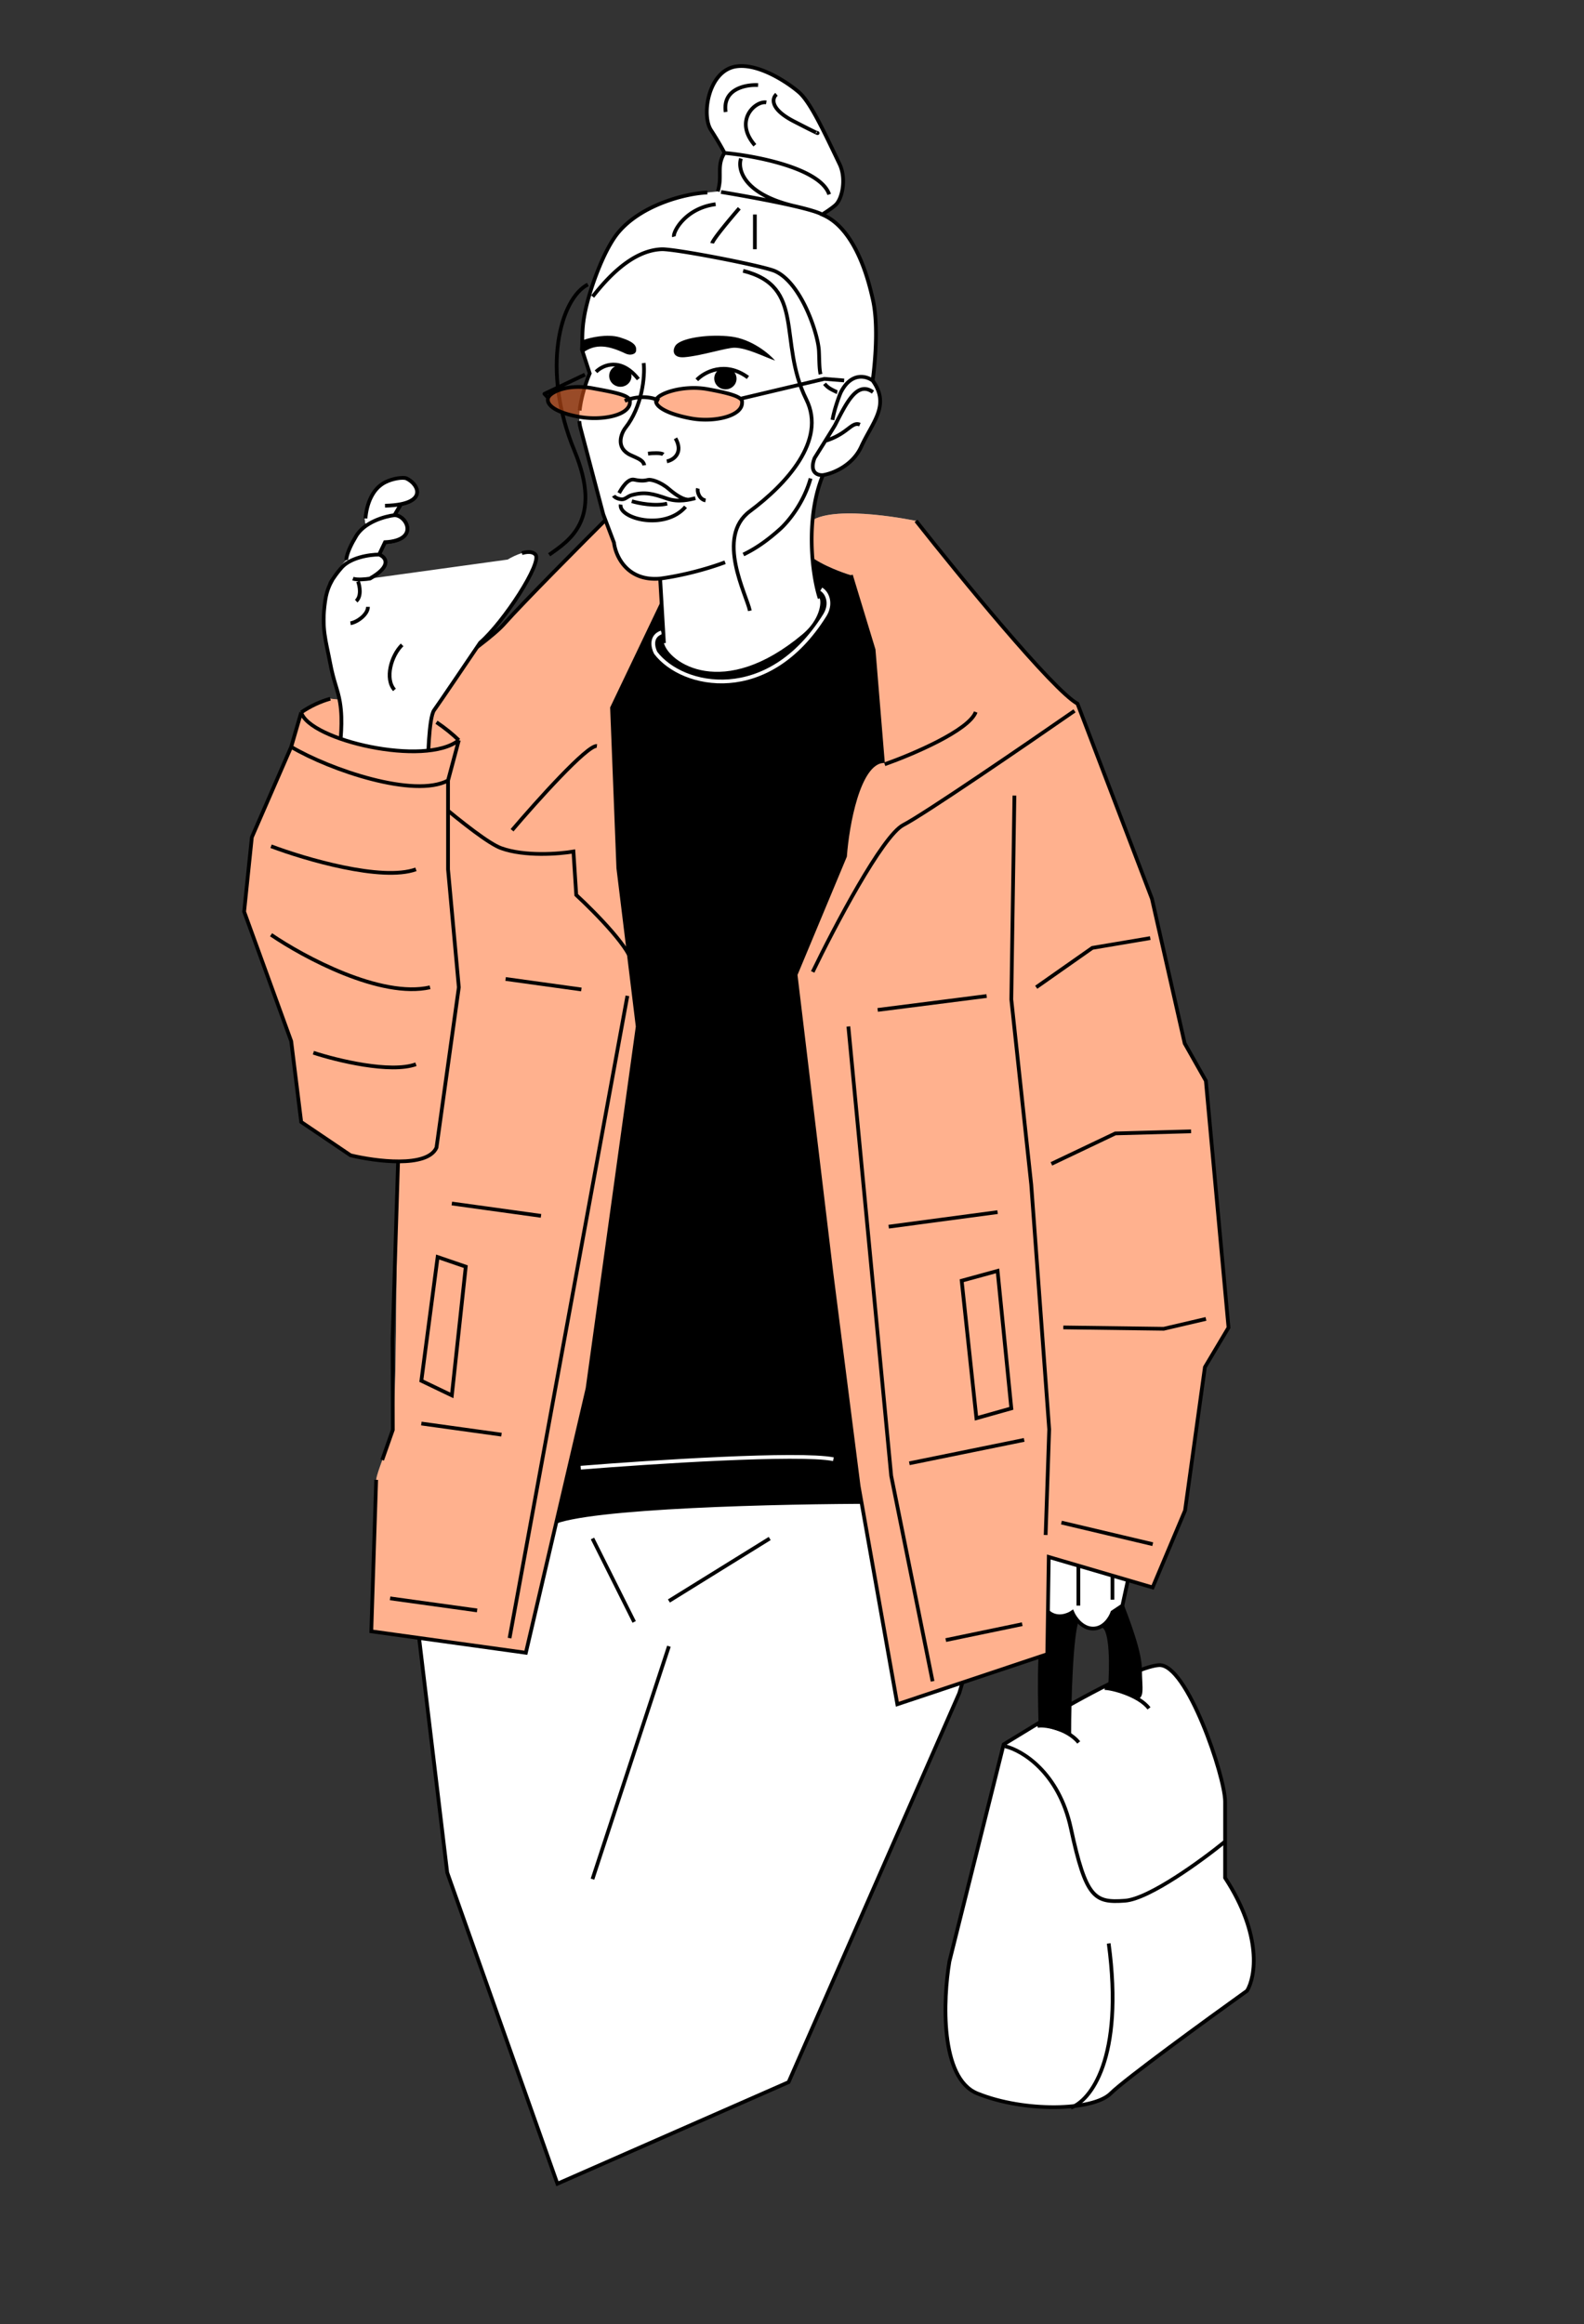 <svg width="424" height="622" fill="none" xmlns="http://www.w3.org/2000/svg"><rect width="100%" height="100%" fill="#333333" stroke="none"/><path d="m116.242 410.893-5.205 17.927 8.675 72.289 29.494 83.277 61.879-27.181 45.686-104.095 13.88-46.265-28.337-19.085-116.819 10.988-9.253 12.145Z" fill="#fff" stroke="#000"/><path d="m158.592 502.873 20.463-62.321m-20.463-28.834 11.162 22.323m9.301-5.605 26.977-16.718" stroke="#000"/><path d="m268.659 466.802 9.028-5.495c8.373-5.103 26.612-15.386 32.578-15.7 7.458-.393 17.663 29.83 17.663 36.503v20.41c10.048 15.386 8.112 26.56 5.887 30.223-10.597 7.588-32.735 23.707-36.503 27.475-4.71 4.71-23.157 5.103-35.718 0-10.048-4.082-9.158-25.251-7.457-35.325l14.522-58.091Z" fill="#fff" stroke="#000"/><path d="M277.679 461.906c1.349-.482 7.836.452 11.074 4.383m6.921-14.534c1.735-.097 9.229 1.845 11.882 5.421M269.02 467.31c4.529 1.06 14.397 6.938 17.635 21.971 4.047 18.791 6.36 19.947 14.454 19.369 6.476-.463 20.622-10.793 26.885-15.9m-41.339 71.264c5.108-1.767 14.283-13.027 10.118-43.93" stroke="#000"/><path d="M280.989 431.507c-3.154 1.92-2.731 20.506-2.503 29.592l7.729 2.537c0-8.343.5-26.54 2.146-30.243 2.057-4.629 3.772.686 6.857 1.714 2.469.823 2.286 11.429 1.886 16.629.514.286 4.011.493 6.068 1.865 3.008 2.005 1.99-2.208 1.99-6.836 0-4.629-3.258-13.201-5.486-18.858-2.229-5.657-14.744 1.2-18.687 3.6Z" fill="#000" stroke="#000"/><path d="M280.685 431.455c-2.316-1.93-.965-13.352 0-18.821 13.458-2.664 20.768 1.109 22.742 3.329l-2.99 13.716-2.664 1.776c-.494 1.456-2.223 4.367-5.187 4.367-2.965 0-4.941-2.911-5.559-4.367-1.149.805-4.026 1.931-6.342 0Z" fill="#fff"/><path d="M288.656 417.897v11.782m9.117-8.617v7.034m-17.088-15.462c-.965 5.469-2.316 16.891 0 18.821 2.316 1.931 5.193.805 6.342 0 .618 1.456 2.594 4.367 5.559 4.367 2.964 0 4.693-2.911 5.187-4.367l2.664-1.776 2.99-13.716c-1.974-2.22-9.284-5.993-22.742-3.329Z" stroke="#000"/><path d="M218.873 160.229c-13.867 16.178-33.316 4.162-42.464-1.616l-48.535 66.134 19.74 90.999v91.962c9.244-4.622 61.95-5.777 87.147-5.777l15.889-164.184-15.889-85.703-18.93-3.782 3.042 11.967Z" fill="#000" stroke="#000"/><path d="M219.827 157.676c1.779 1.082 2.783 4.034.956 6.958-15.16 24.275-38.124 19.458-45.263 10.082-.737-1.386-1.461-4.424 1.542-5.484M155.45 392.769c18.762-1.513 58.555-4.085 67.634-2.269" stroke="#fff"/><path d="M134.889 167.034c-5.151 5.806-28.25 20.896-39.156 27.716l12.138 12.357-12.794 25.669-3.106 12.237-7.404 16.343-4.29 38.854 26.401 10.417c-.953 38.457-.291 59.692-1.711 71.95-1.748 6.644-3.812 10.584-4.273 13.436l-1.306 40.548 41.374 5.733 16.51-70.73 13.421-96.852-5.187-42.408-1.683-42.88 14.174-29.662.904-24.118-15.517 2.197c-7.352 7.312-23.344 23.387-28.495 29.193ZM288.414 188.309c-6.468-3.505-31.5-34.066-43.207-48.909 0 0-21.27-4.507-28.048 0-11.833 7.868 10.616 14.528 10.616 14.528l6.071 19.956 2.454 29.796c-6.607.655-9.493 17.238-10.109 25.447l-13.23 31.703 9.573 79.712 7.3 57.142 10.363 58.389 40.134-13.397.402-26.013 27.798 8.151 8.678-20.586 5.317-38.369 6.318-10.585-6.061-66.037-5.674-10.023-8.763-38.702-19.932-52.203Z" fill="#fff"/><path d="M134.889 167.034c-5.151 5.806-28.25 20.896-39.156 27.716l12.138 12.357-12.794 25.669-3.106 12.237-7.404 16.343-4.29 38.854 26.401 10.417c-.953 38.457-.291 59.692-1.711 71.951-1.748 6.643-3.812 10.583-4.273 13.435l-1.306 40.548 41.374 5.733 16.51-70.73 13.421-96.852-5.187-42.408-1.683-42.88 14.174-29.662.904-24.118-15.517 2.197c-7.352 7.312-23.344 23.387-28.495 29.193ZM288.414 188.309c-6.468-3.505-31.5-34.066-43.207-48.909 0 0-21.27-4.507-28.048 0-11.833 7.868 10.616 14.528 10.616 14.528l6.071 19.956 2.454 29.796c-6.607.655-9.493 17.238-10.109 25.447l-13.23 31.703 9.573 79.712 7.3 57.142 10.363 58.389 40.134-13.397.402-26.013 27.798 8.151 8.678-20.586 5.317-38.369 6.318-10.585-6.061-66.037-5.674-10.023-8.763-38.702-19.932-52.203Z" fill="#FF641E" fill-opacity=".5"/><path d="M245.207 139.4c11.707 14.843 36.739 45.404 43.207 48.909l19.932 52.203 8.763 38.702 5.674 10.023 6.061 66.037-6.318 10.585-5.317 38.369-8.678 20.586-27.798-8.151-.402 26.013-40.134 13.397-10.363-58.389-7.3-57.142-9.573-79.712 13.23-31.703c.616-8.209 3.502-24.792 10.109-25.447l-2.454-29.796-6.071-19.956M100.694 396.013l-1.306 40.548 41.374 5.733 16.51-70.73 13.421-96.852-5.187-42.408-1.682-42.88 14.173-29.662.904-24.118-15.517 2.197c-7.352 7.312-23.344 23.387-28.495 29.193-5.151 5.806-28.25 20.896-39.156 27.716l12.138 12.357M80.277 292.31l4.29-30.954 7.404-16.343 3.106-12.237 10.172-20.408" stroke="#000"/><path d="M96.171 196.006c10.027 9.366 31.655 28.67 37.954 30.961 6.3 2.291 15.54 1.563 19.372.912l.752 11.625c5.151 4.752 15.334 15.124 14.852 18.602m48.437 1.987c5.748-11.901 18.648-36.427 24.257-39.32 5.61-2.892 32.89-21.567 45.829-30.543m-50.812 14.299c7.353-2.598 22.52-9.032 24.364-13.985m-124.108 31.632c6.52-7.657 20.189-22.884 22.705-22.535m-66.98 43.166 19.588 10.474M81.93 296.313l26.057 3.611m12.96 22.145 23.867 3.307M117.467 256.4l-6.424 46.362-4.463 7.314-1.489 48.08.055 24.496-2.841 8.057m10.482-9.757 21.449 2.972m-29.819 43.81 23.301 3.229m40.22-164.465-31.54 171.876m98.539-168.11 29.167-3.718m7.432-53.636-.828 54.551 5.332 49.562 4.807 65.489-.953 28.271m4.733-55.55 26.875.359 11.303-2.64m-41.367-41.491 17.115-8.146 20.27-.556m-41.45-38.558 15.019-10.539 15.507-2.614m-23.777 156.406 24.439 5.785M243.41 391.59l30.736-6.258m-36.265-57.061 29.147-3.894M135.336 261.98l20.278 2.81m71.475 9.905 11.464 120.254 11.077 54.977m3.535-11.027 20.458-4.251m-16.2-91.917 3.942 36.791 9.343-2.628-3.68-36.791-9.605 2.628Zm-140.278-6.34 7.526 2.58-3.724 34.452-8.16-3.918 4.358-33.114Z" stroke="#000"/><path d="M165.608 62.086c6.288-7.393 18.077-10.34 23.737-10.566l2.801-.29s.458-1.523.519-3.006c.054-1.311-.331-2.796-.12-4.091.22-1.346 1.381-3.207 1.381-3.207-.338-.702-1.536-2.912-3.625-6.14-2.611-4.034-.686-15.968 6.8-17.017 5.988-.84 13.646 4.242 16.726 6.887 3.081 2.646 6.665 10.427 10.922 19.294 1.79 3.73.793 9.192-1.121 10.928-1.153 1.046-3.302 2.74-4.262 2.785 8.826 2.575 13.476 19.044 14.251 22.396 1.357 5.868.908 14.765-.025 21.795 4.78 6.607-.093 11.148-3.052 17.662-2.367 5.212-7.825 7.256-10.258 7.626-4.741 11.445-2.974 26.534-.867 32.979.54 1.219 0 5.758-4.548 9.575-21.351 17.915-35.834 7.557-37.147 2.41l-1.017-17.27c-8.866.795-11.925-6.062-12.346-9.59l-2.871-7.589c-1.575-5.97-5.007-18.978-6.135-23.246-1.127-4.269 1.199-11.432 2.503-14.48l-2.083-6.401c.447-7.239 2.578-22.909 9.837-31.444Z" fill="#fff"/><path d="M198.922 72.475c16.917 4.229 9.187 18.864 16.917 34.437 5.465 11.011-5.438 22.691-15.116 29.905-9.265 6.907-.876 22.344 0 26.634M157.365 76.131c-7.394 3.76-12.595 22.75-3.595 44.503 7.676 18.557-1.505 24.073-6.771 27.834M172.299 97.156c.405 3.694-.48 11.741-4.868 17.308-1.201 1.55-2.732 5.416 1.371 7.32 1.946.903 3.456 1.381 3.64 2.741m6.055-1.066c1.791-.344 4.517-2.279 2.321-6.153m-7.354 4.088c1.102-.136 3.461-.284 4.08.215" stroke="#000"/><path d="M189.345 51.52c-5.66.227-17.449 3.173-23.737 10.566-3.632 4.271-7.015 13.385-8.511 19.278-1.494 5.885-1.103 8.55-1.326 12.166l2.083 6.4c-.904 2.113-2.298 6.2-2.694 9.932m21.543 44.974c-8.866.795-11.925-6.062-12.346-9.59l-2.871-7.589c-1.575-5.97-5.007-18.978-6.135-23.246a9.29 9.29 0 0 1-.27-1.735m21.622 42.16 1.017 17.27m-1.017-17.27c3.944-.512 10.794-1.91 17.38-4.367m25.332 9.652c-2.107-6.445-3.874-21.534.867-32.979m0 0c2.433-.37 7.891-2.414 10.258-7.626 2.959-6.514 7.832-11.055 3.052-17.662m-13.31 25.288c-1.369.116-3.733-.634-2.242-4.558 0 0 5.231-8.334 5.478-8.814 3.073-5.975 5.905-11.927 10.153-8.843m-.079-3.073c.933-7.03 1.383-15.927.025-21.795-.775-3.352-4.074-18.732-13.547-22.654m13.522 44.449c-1.693-1.258-5.777-2.373-8.574 3.238-.529 1.274-1.706 4.512-2.183 7.275m-2.765-54.962s2.405-1.481 3.558-2.526c1.914-1.737 2.911-7.2 1.121-10.93-4.257-8.866-7.841-16.647-10.922-19.293-3.08-2.645-10.738-7.727-16.726-6.887-7.486 1.05-9.41 12.983-6.8 17.017 2.089 3.228 3.287 5.438 3.625 6.14m26.144 16.479c-2.994-1.748-18.553-4.616-27.066-6.026m.922-10.453c8.355.776 25.657 4.084 28.026 11.106m-28.026-11.106c-1.601 2.566-1.145 4.476-1.261 7.298-.061 1.483-.519 3.006-.519 3.006m24.821 76.815c-1.881 6.746-6.196 11.841-8.361 13.715-2.958 2.637-6.016 4.902-9.614 6.633m22.201-30.492c5.849-1.916 6.777-5.166 8.97-4.268m-22.311-88.39c-1.179 1-1.904 3.844 4.627 7.22 6.53 3.374 6.807 3.396 6.129 2.984m-15.684-12.675c-3.267-.184-9.576.997-8.68 7.197m10.877-2.558c-2.912-.503-8.811 4.834-3.061 11.464m-3.732 3.553c-.932 2.876.663 9.35 13.785 12.6m-20.559-.373c-8.302 1.094-11.483 7.58-11.154 8.681m17.488-7.587c-2.346 2.696-7.08 8.34-7.256 9.355m11.428-7.7V66.7m17.573 33.452c-.375-1.777-.303-3.915-.427-6.309-.231-4.461-4.672-18.09-11.732-21.275-3.154-1.422-26.853-6.017-30.409-5.868-7.946.333-14.585 7.809-18.423 12.67m62.086 23.321c.426.555.983 1.041 1.716 1.451.458.248 1.433.754 1.675.795" stroke="#000"/><path d="M165.963 90.293c-3.429-1.062-8.041.084-9.593.626-.905.612-.793 2.597-.351 3.479 3.451-2.555 6.921-1.92 11.431.223 1.292.613 2.726.18 2.822-.768.119-1.186-.258-2.305-4.309-3.56ZM195.64 90.06c-5.564-.673-12.455.244-14.491 2.037-1.114.981-1.591 3.79 2.039 3.5 4.536-.365 11.323-2.588 13.495-2.546 3.338.065 7.854 2.438 10.796 3.447-1.628-1.866-6.274-5.767-11.839-6.439Z" fill="#000"/><ellipse cx="166.044" cy="100.619" rx="2.986" ry="2.881" transform="rotate(9.804 166.044 100.619)" fill="#000"/><ellipse cx="194.171" cy="101.308" rx="2.986" ry="2.881" transform="rotate(9.804 194.171 101.308)" fill="#000"/><path d="M164.264 132.646c.267.484 1.226.921 2.161.978.935.056 1.56-.802 2.607-1.103 3.604-1.038 5.876-.346 9.544.918 3.076 1.06 6.106.239 7.555-.113m-20.402-1.376c.694-1.341 2.349-3.958 4.022-3.589 2.092.46 3.021.225 3.742.054.722-.172 3.227.458 5.53 2.437 2.302 1.978 4.175 2.951 5.376 2.862m2.411-2.998c-.262.895.387 2.917 2.056 3.205M166.144 135.023c-.638 3.693 11.731 7.097 17.359.606m-14.387-1.501c1.783.543 6.174 1.433 9.464.65M159.543 99.495c1.821-1.824 6.637-3.985 11.326 1.957m15.654.2c2.014-2.088 7.57-5.139 13.682-.637" stroke="#000"/><path d="M168.615 107.551c.055 3.622-7.535 5.115-13.667 3.986-6.133-1.129-8.606-3.095-8.284-4.848.323-1.753 5.291-4.012 11.903-2.794 6.133 1.128 10.37 1.903 10.048 3.656ZM198.629 107.696c.152 3.679-7.504 5.406-13.636 4.277-6.133-1.129-9.709-3.112-9.386-4.864.322-1.753 7.213-4.18 13.825-2.962 6.133 1.129 9.464 2.096 9.197 3.549Z" fill="#FF641E" fill-opacity=".5"/><path d="m220.66 101.391.039-.499-.078-.006-.076.018.115.487Zm-74.926 4.006-.215-.452a.503.503 0 0 0-.152.791l.367-.339Zm22.881 2.154-.492-.091-.009.049.001.049.5-.007Zm30.014.145-.492-.09-.01.055.002.056.5-.021Zm-.381-.486 22.527-5.333-.23-.973-22.527 5.333.23.973Zm22.372-5.321 5.291.422.079-.997-5.291-.422-.079.997Zm-64.27-2.087-10.831 5.143.429.904 10.831-5.143-.429-.904Zm-10.983 5.934.798.866.735-.678-.799-.866-.734.678Zm22.748 1.822c.011.706-.343 1.344-1.06 1.91-.725.573-1.787 1.041-3.078 1.374-2.58.665-5.937.756-8.939.204l-.181.983c3.13.576 6.635.486 9.369-.219 1.366-.352 2.575-.866 3.449-1.557.882-.697 1.457-1.604 1.44-2.71l-1 .015Zm-13.077 3.488c-3.037-.56-5.118-1.318-6.385-2.121-1.285-.814-1.602-1.575-1.497-2.146l-.983-.181c-.218 1.182.541 2.282 1.945 3.171 1.421.901 3.644 1.69 6.739 2.26l.181-.983Zm-7.882-4.267c.046-.247.288-.618.865-1.031.559-.399 1.363-.787 2.38-1.091 2.029-.608 4.843-.866 8.076-.271l.181-.983c-3.38-.622-6.356-.359-8.544.296-1.093.327-2.004.757-2.674 1.236-.652.466-1.152 1.034-1.267 1.663l.983.181Zm11.321-2.393c3.079.567 5.636 1.037 7.387 1.58.879.273 1.502.549 1.879.832.362.273.414.479.38.662l.983.181c.128-.694-.229-1.241-.762-1.642-.519-.39-1.278-.707-2.184-.988-1.821-.565-4.45-1.046-7.502-1.608l-.181.983Zm39.652 3.331c.03.72-.314 1.38-1.025 1.974-.718.6-1.78 1.101-3.072 1.465-2.583.729-5.953.877-8.949.325l-.181.984c3.136.577 6.661.426 9.401-.346 1.369-.386 2.576-.937 3.442-1.66.873-.729 1.43-1.665 1.383-2.783l-.999.041Zm-13.046 3.764c-3.039-.559-5.412-1.325-6.971-2.148-.781-.413-1.329-.825-1.658-1.209-.326-.381-.4-.685-.356-.925l-.983-.181c-.117.637.135 1.238.58 1.757.443.516 1.111.999 1.95 1.442 1.682.889 4.164 1.678 7.257 2.248l.181-.984Zm-8.985-4.282c.015-.078.081-.221.277-.417.191-.19.473-.399.846-.613.746-.426 1.8-.842 3.066-1.171 2.53-.658 5.831-.953 9.055-.36l.181-.983c-3.389-.624-6.839-.314-9.488.375-1.324.345-2.467.789-3.31 1.272a5.02 5.02 0 0 0-1.056.773c-.268.267-.488.584-.554.943l.983.181Zm13.244-2.561c3.068.565 5.396 1.083 6.919 1.632.766.276 1.282.545 1.584.799.289.245.315.412.292.537l.984.181c.11-.602-.18-1.101-.631-1.482-.44-.371-1.09-.687-1.89-.976-1.609-.58-4.013-1.11-7.077-1.674l-.181.983Zm-21.878 3.11c1.443-.699 5.251-1.705 8.777-.107l.413-.91c-3.89-1.764-8.024-.659-9.626.118l.436.899Z" fill="#000"/><path d="M80.624 190.643c2.555-1.74 5.168-2.925 7.785-3.66 8.742.865 26.665 3.335 28.425 6.292 2.412 1.629 4.449 3.317 5.982 4.814l-2.888 10.778v23.777l2.888 31.572-5.982 42.897c-2.475 5.491-16.363 3.661-22.998 2.059l-13.212-8.922-2.679-21.62-12.593-34.662 2.059-19.904 10.534-24.193 2.679-9.228Z" fill="#fff"/><path d="M80.624 190.643c2.555-1.74 5.168-2.925 7.785-3.66 8.742.865 26.665 3.335 28.425 6.292 2.412 1.629 4.449 3.317 5.982 4.814l-2.888 10.778v23.777l2.888 31.572-5.982 42.897c-2.475 5.491-16.363 3.661-22.998 2.059l-13.212-8.922-2.679-21.62-12.593-34.662 2.059-19.904 10.534-24.193 2.679-9.228Z" fill="#FF641E" fill-opacity=".5"/><path d="M91.003 187.949c.886 5.359 0 10.085 0 13.908l23.473 6.771c0-5.395.342-16.658 1.711-18.553 1.368-1.895 8.788-12.845 12.327-18.083 6.349-5.503 16.72-21.482 14.815-23.587-1.524-1.683-5.557.192-7.436 1.34l-36.917 5.094c6.147-3.503 4.229-5.749 2.502-6.434l1.579-3.306c9.322-.497 5.779-7.238 2.531-7.238l1.733-2.946c6.629-1.347 4.396-5.476 1.515-6.855-.923-.442-4.307.656-5.779 1.024-1.471.368-3.91 5.047-4.944 7.577-1.035 2.529 0 4.024 0 4.024-.92.276-2.84 2.499-3.837 3.917-.996 1.418-1.18 5.143-1.18 5.143-1.265.115-6.087 7.456-6.087 11.311 0 9.387.261 10.517 1.304 16.079 1.043 5.563 2.11 7.302 2.69 10.814Z" fill="#fff"/><path d="M103.057 129.084c1.472-.368 4.856-1.466 5.779-1.024 2.881 1.379 5.114 5.508-1.515 6.855m-4.264.42c1.714-.038 3.121-.188 4.264-.42m0 0-1.733 2.946c3.248 0 6.791 6.741-2.531 7.238l-1.579 3.306c1.727.685 3.645 2.931-2.502 6.434m-10.104.438c-1.047 2.02-1.526 3.432-1.862 5.779-1.017 7.097.26 10.517 1.303 16.079 1.043 5.563 2.11 7.302 2.69 10.814.886 5.359 0 10.085 0 13.908l23.473 6.771c0-5.395.342-16.658 1.711-18.553 1.368-1.895 8.788-12.845 12.327-18.083 6.349-5.503 16.72-21.482 14.815-23.587-.77-.85-2.18-.792-3.629-.379" stroke="#000"/><path d="M94.276 144.602c-.997 1.418-1.18 5.143-1.18 5.143 1.417 1.698 4.579 5.094 5.88 5.094 6.147-3.503 4.229-5.749 2.501-6.434l1.58-3.306c9.322-.497 5.779-7.238 2.531-7.238l1.733-2.946c6.629-1.347 4.396-5.476 1.515-6.855-.924-.442-4.307.656-5.779 1.024-1.472.368-3.91 5.047-4.945 7.577-1.035 2.529 0 4.024 0 4.024-.92.276-2.84 2.499-3.836 3.917Z" fill="#fff"/><path d="M103.057 135.335c1.713-.038 3.121-.188 4.264-.42m0 0c6.629-1.347 4.396-5.476 1.515-6.855-.923-.442-3.744-.031-5.779 1.024-3.454 1.793-4.898 5.828-5.233 9.656m9.497-3.825-1.733 2.946m0 0c3.248 0 6.791 6.741-2.531 7.238l-1.579 3.306m4.11-10.544c-2.345.276-8.286 1.794-10.461 5.959-.761 1.217-2.317 4.125-2.45 6.02m8.801-1.435c1.727.685 3.645 2.931-2.502 6.434-1.049.169-3.418.405-4.51 0m7.012-6.434c-2.452-.001-7.946.757-10.308 3.803-.59.67-1.978 2.41-2.817 4.004m7.48-.612c.454 1.202.992 3.939-.49 5.266m-1.527 5.924c1.829-.292 4.674-2.365 4.674-4.393m7.098 22.223c-2.642-2.951-.899-9.166 2.045-12.042" stroke="#000"/><path d="M122.816 198.088c-9.045 7.209-39.998 0-42.192-7.445l-2.679 9.228c10.551 6.22 32.92 13.794 41.983 8.996l2.888-10.779Z" fill="#fff"/><path d="M122.816 198.088c-9.045 7.209-39.998 0-42.192-7.445l-2.679 9.228c10.551 6.22 32.92 13.794 41.983 8.996l2.888-10.779Z" fill="#FF641E" fill-opacity=".5"/><path d="M80.624 190.643c2.194 7.446 33.147 14.654 42.192 7.446m-42.192-7.446c2.555-1.74 5.168-2.925 7.785-3.66m-7.785 3.66-2.679 9.228m44.871-1.782c-1.533-1.497-3.57-3.185-5.982-4.814m5.982 4.814-2.888 10.778m-41.983-8.996c10.551 6.22 32.92 13.794 41.983 8.996m-41.983-8.996-10.534 24.193-2.06 19.904 12.594 34.662 2.679 21.62 13.212 8.922c6.635 1.602 20.523 3.432 22.998-2.059l5.982-42.897-2.888-31.572v-23.777m-47.37 17.599c9.1 3.432 29.597 9.472 38.78 6.178m-38.78 17.502c8.694 5.948 29.377 17.09 42.555 14.07m-31.23 17.502c6.288 2.059 20.583 5.56 27.455 3.089" stroke="#000"/></svg>